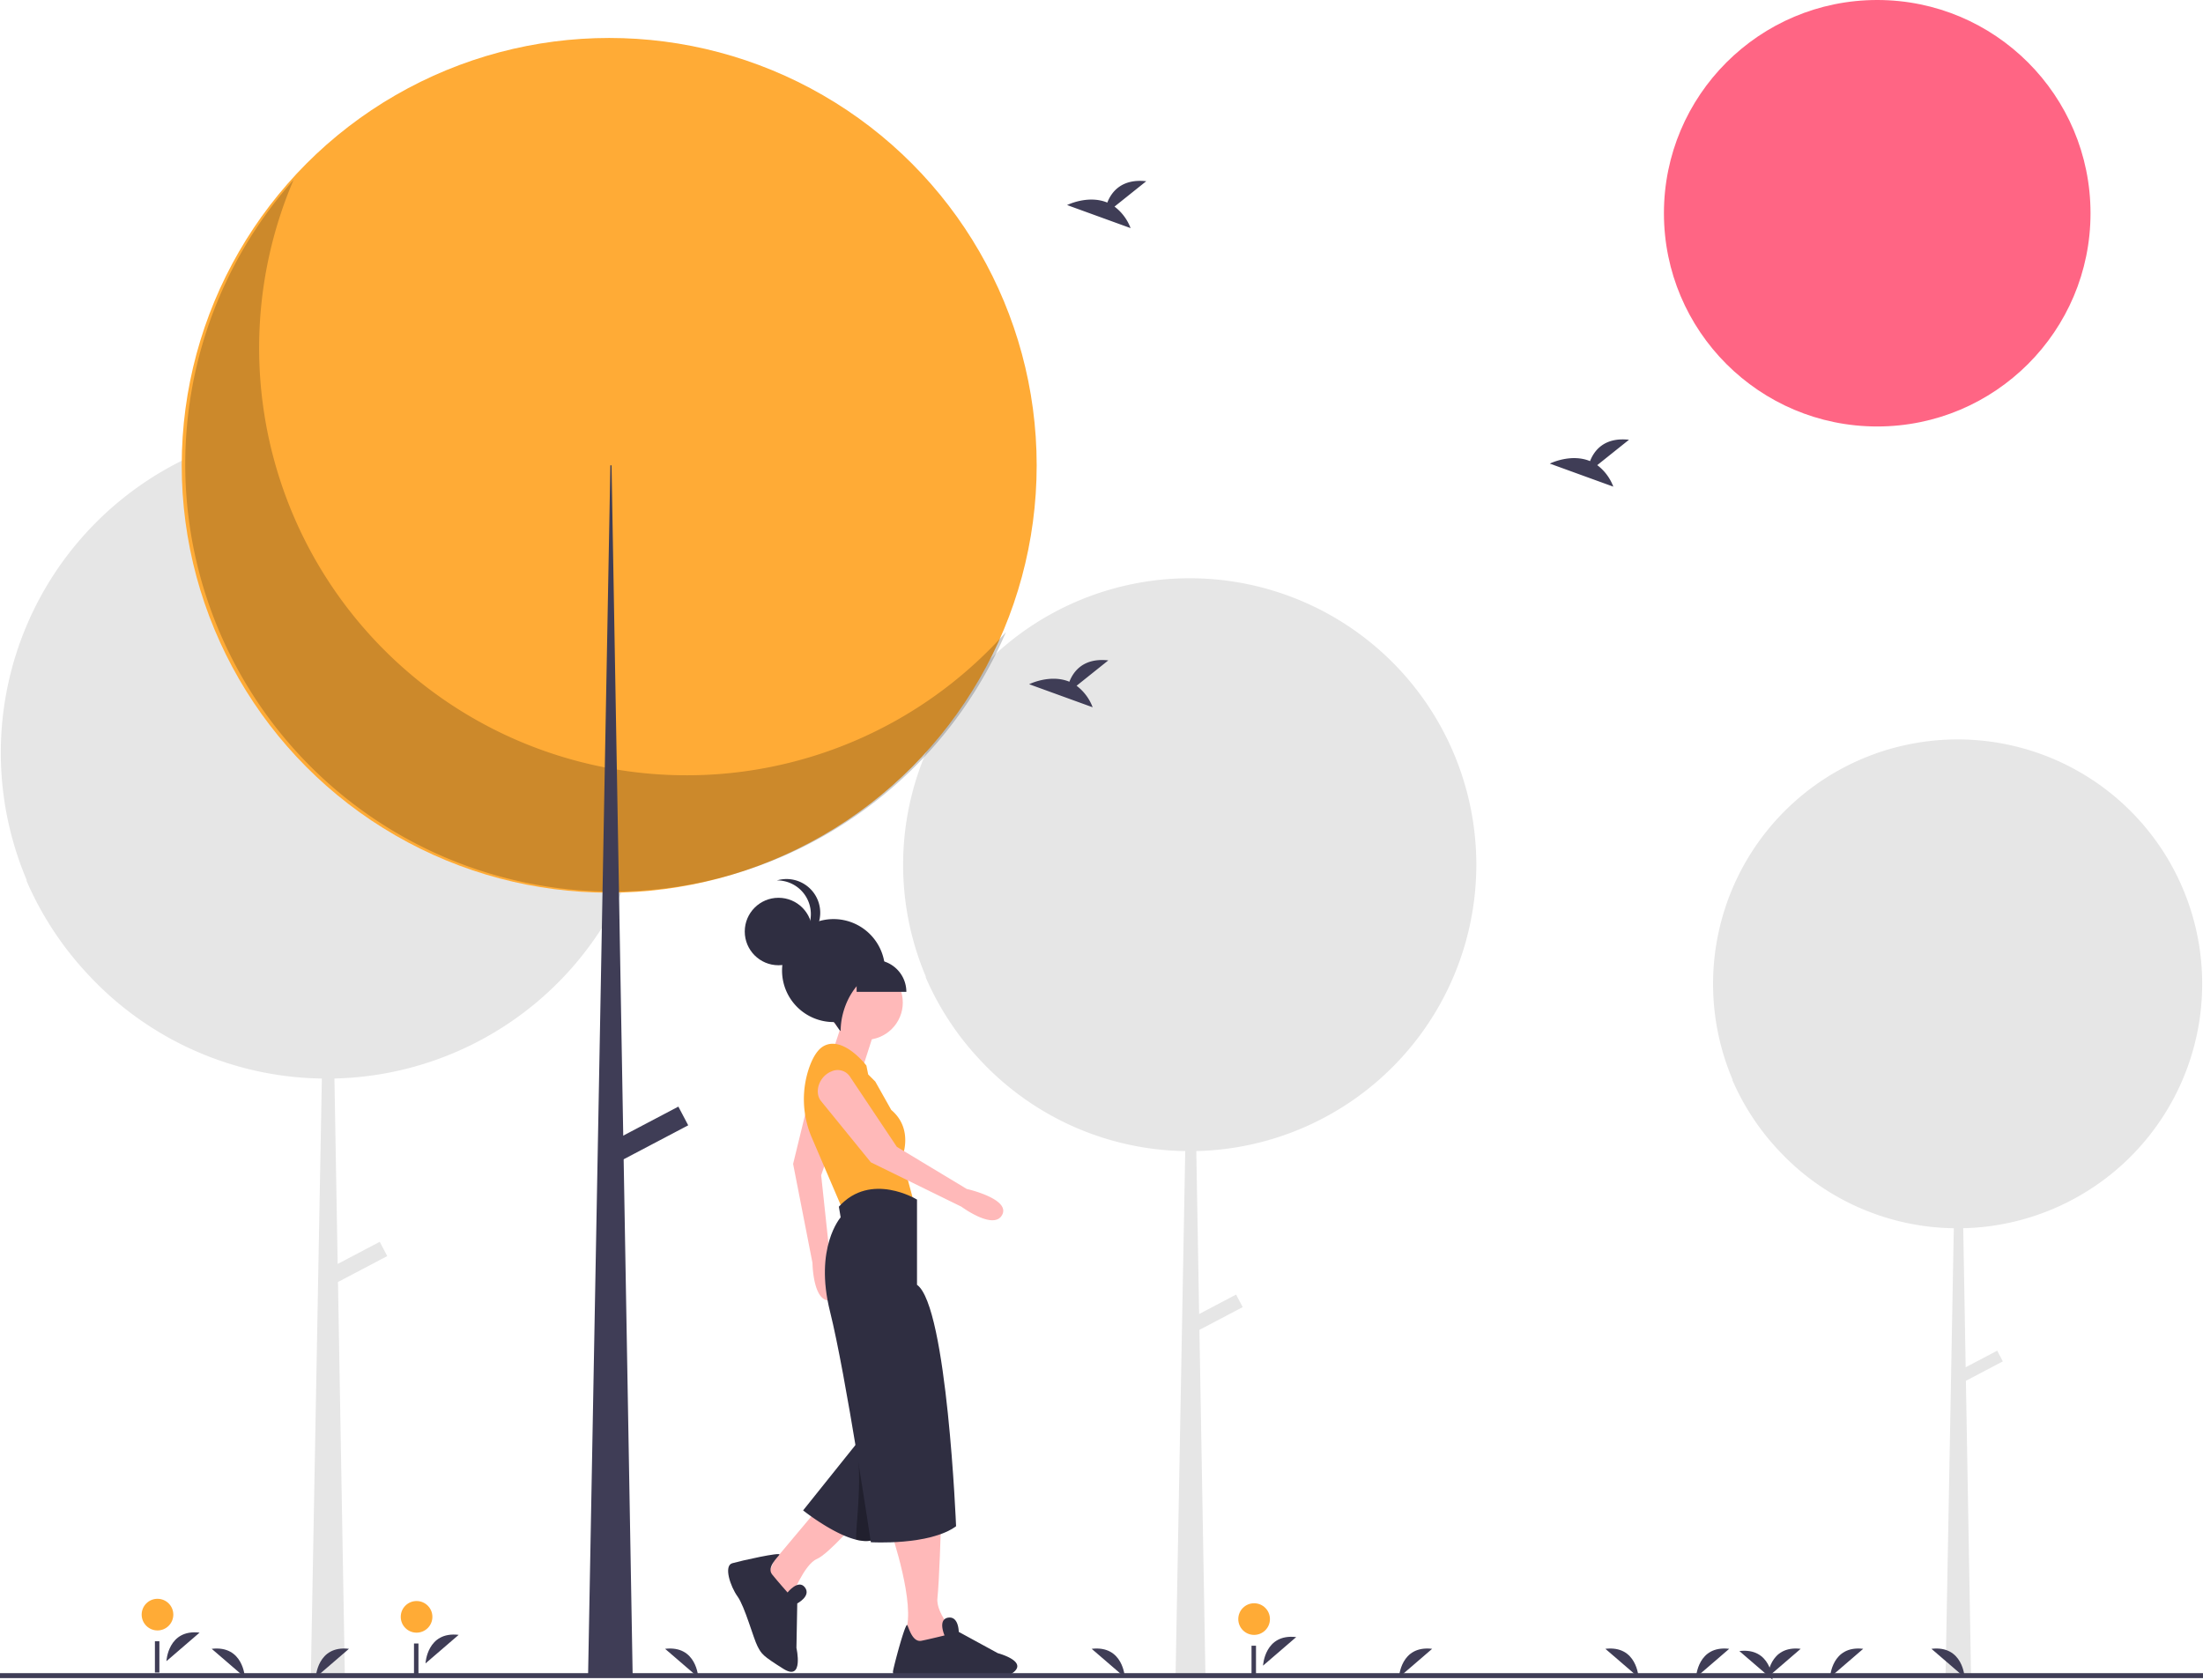 <svg id="a3fec48f-3481-4190-9b24-b4f8cfdaa861" data-name="Layer 1" xmlns="http://www.w3.org/2000/svg" width="888" height="677.207" viewBox="0 0 888 677.207"><title>walking_outside</title><path d="M1043.675,508.056A98.58,98.58,0,1,0,854.454,546.865c-.096-.107-.196-.211-.292-.319a98.666,98.666,0,0,0,17.954,27.783c.022.025.045.049.068.073.606.66,1.215,1.317,1.838,1.96a98.28,98.28,0,0,0,69.529,30.254L940.22,787.545h10.291l-2.083-119.415,14.887-7.838-2.271-4.314-12.711,6.692-.978-56.064A98.578,98.578,0,0,0,1043.675,508.056Z" transform="translate(-156 -111.396)" fill="#e6e6e6"/><path d="M751.087,460.008a115.526,115.526,0,1,0-221.75,45.481c-.113-.126-.23-.248-.342-.374a115.628,115.628,0,0,0,21.041,32.559c.026.029.053.057.08.086.71.773,1.423,1.543,2.154,2.297a115.176,115.176,0,0,0,81.482,35.454l-3.904,212.033h12.06l-2.441-139.944,17.446-9.185-2.661-5.055-14.896,7.842-1.146-65.702A115.525,115.525,0,0,0,751.087,460.008Z" transform="translate(-156 -111.396)" fill="#e6e6e6"/><path d="M419.259,414.815A131.467,131.467,0,1,0,166.912,466.571c-.129-.143-.261-.282-.389-.426a131.582,131.582,0,0,0,23.944,37.051c.03.033.061.065.091.098.808.88,1.62,1.756,2.451,2.614a131.068,131.068,0,0,0,92.725,40.346L281.291,787.545h13.725L292.238,628.291,312.091,617.839l-3.029-5.753-16.952,8.925-1.304-74.767A131.465,131.465,0,0,0,419.259,414.815Z" transform="translate(-156 -111.396)" fill="#e6e6e6"/><circle cx="756.685" cy="85.976" r="85.976" fill="#ff6584"/><circle cx="245.559" cy="187.616" r="172.312" fill="#ffab36"/><path d="M274.329,183.922A172.325,172.325,0,0,0,561.452,366.292,172.327,172.327,0,1,1,274.329,183.922Z" transform="translate(-156 -111.396)" opacity="0.2"/><polygon points="246.032 187.616 246.506 187.616 255.027 676.148 237.038 676.148 246.032 187.616" fill="#3f3d56"/><rect x="412.92" y="552.746" width="8.521" height="32.19" transform="translate(570.177 -176.701) rotate(62.234)" fill="#3f3d56"/><path d="M665.115,782.975s.622-13.027,13.366-11.513" transform="translate(-156 -111.396)" fill="#3f3d56"/><circle cx="505.514" cy="652.803" r="6.379" fill="#ffab36"/><rect x="504.476" y="663.545" width="1.801" height="12.604" fill="#3f3d56"/><path d="M223.083,781.174s.622-13.027,13.366-11.513" transform="translate(-156 -111.396)" fill="#3f3d56"/><circle cx="63.482" cy="651.003" r="6.379" fill="#ffab36"/><rect x="62.444" y="661.744" width="1.801" height="12.604" fill="#3f3d56"/><path d="M327.514,782.075s.622-13.027,13.366-11.513" transform="translate(-156 -111.396)" fill="#3f3d56"/><circle cx="167.913" cy="651.903" r="6.379" fill="#ffab36"/><rect x="166.875" y="662.644" width="1.801" height="12.604" fill="#3f3d56"/><path d="M605.243,194.695l12.795-10.233c-9.94-1.097-14.024,4.324-15.695,8.615-7.765-3.224-16.219,1.001-16.219,1.001l25.6,9.294A19.372,19.372,0,0,0,605.243,194.695Z" transform="translate(-156 -111.396)" fill="#3f3d56"/><path d="M799.827,298.936l12.795-10.233c-9.94-1.097-14.024,4.324-15.695,8.615-7.765-3.224-16.219,1.001-16.219,1.001l25.6,9.294A19.372,19.372,0,0,0,799.827,298.936Z" transform="translate(-156 -111.396)" fill="#3f3d56"/><path d="M589.955,387.889l12.795-10.233c-9.94-1.097-14.024,4.324-15.695,8.615-7.765-3.224-16.219,1.001-16.219,1.001l25.6,9.294A19.372,19.372,0,0,0,589.955,387.889Z" transform="translate(-156 -111.396)" fill="#3f3d56"/><path d="M515.255,729.276s10.021,29.348,5.726,40.085l12.884,11.453,7.874-10.021s-8.59-8.59-7.874-15.032,1.432-29.348,1.432-29.348Z" transform="translate(-156 -111.396)" fill="#ffb9b9"/><path d="M563.21,786.536c-.585.342-1.143.666-1.657.963H517.125a2.345,2.345,0,0,1-1.152-2.395c.207-1.062.738-3.223,1.395-5.708,1.557-5.879,3.844-13.576,4.339-12.757a.009.009,0,0,1,.009.009c.693,1.278,2.125,7.004,5.708,6.293,3.583-.72,9.309-2.152,9.309-2.152s-2.044-4.591-.09-6.446a2.738,2.738,0,0,1,1.521-.711c4.294-.711,4.294,5.726,4.294,5.726l15.746,8.589a26.155,26.155,0,0,1,3.961,1.449C565.362,780.891,568.521,783.448,563.21,786.536Z" transform="translate(-156 -111.396)" fill="#2f2e41"/><path d="M486.623,718.539l-18.611,22.19-5.011,11.453,6.442,5.011,5.726-2.147s5.011-12.884,10.021-15.032S502.371,723.549,502.371,723.549Z" transform="translate(-156 -111.396)" fill="#ffb9b9"/><path d="M525.634,701.51l-9.491,17.594-6.8,12.598c-2.176,1.296-5.075,1.274-8.196.508a31.391,31.391,0,0,1-4.266-1.424c-8.518-3.486-17.158-10.408-17.158-10.408L496.072,699.949l5.34-6.664,1.267-1.589,6.106,2.613,10.773,4.603Z" transform="translate(-156 -111.396)" fill="#2f2e41"/><path d="M483.274,549.581l-7.582,31.1,7.804,39.9s.192,16.311,7.344,15.073-.343-17.688-.343-17.688l-3.498-32.716L498.184,552.929a5.939,5.939,0,0,0-2.862-7.032h0C490.893,543.193,484.6,545.117,483.274,549.581Z" transform="translate(-156 -111.396)" fill="#ffb9b9"/><path d="M509.887,522.768l-6.442,20.042-12.169-6.442s5.011-14.316,5.011-16.463S509.887,522.768,509.887,522.768Z" transform="translate(-156 -111.396)" fill="#ffb9b9"/><circle cx="348.876" cy="404.213" r="15.032" fill="#ffb9b9"/><path d="M508.813,547.463,505.95,544.6l-.716-3.579s-9.305-12.169-17.179-7.874c-2.461,1.342-4.292,4.432-5.647,8.046a39.085,39.085,0,0,0,.899,29.072l12.622,29.451,28.632-2.863-5.011-18.611s5.011-11.453-4.295-19.327Z" transform="translate(-156 -111.396)" fill="#ffab36"/><path d="M525.634,701.51l-9.491,17.594-6.8,12.598c-2.176,1.296-5.075,1.274-8.196.508-.544-3.622,2.706-22.762.15-38.367l.115-.558,1.267-1.589,6.106,2.613,10.773,4.603Z" transform="translate(-156 -111.396)" opacity="0.3"/><path d="M525.634,595.063s-18.611-11.453-31.495,2.863l.716,4.295s-10.737,12.169-4.295,37.937,16.463,93.054,16.463,93.054,23.621,1.432,34.358-6.442c0,0-3.579-88.759-15.748-97.349Z" transform="translate(-156 -111.396)" fill="#2f2e41"/><path d="M486.827,555.196l20.197,24.836,36.506,17.895s13.111,9.704,16.447,3.258-14.3-10.416-14.3-10.416l-28.18-16.984-18.992-28.444a5.939,5.939,0,0,0-7.332-1.969h0C486.342,545.265,484.071,551.442,486.827,555.196Z" transform="translate(-156 -111.396)" fill="#ffb9b9"/><path d="M473.446,753.472s4.388-5.518,7.009-2.041-3.091,6.456-3.091,6.456l-.332,17.935s3.117,13.713-5.298,8.415-8.746-5.933-10.402-9.106-5.076-15.921-8.028-20.032-5.655-12.389-2.151-13.41,19.838-4.654,19.025-3.444-5.229,5.128-2.939,7.97S473.446,753.472,473.446,753.472Z" transform="translate(-156 -111.396)" fill="#2f2e41"/><path d="M512.749,502.78c0-.018.001-.036.001-.055a20.758,20.758,0,1,0-20.758,20.758c.482,0,2.389,3.611,2.863,3.579C494.884,516.105,501.972,503.516,512.749,502.78Z" transform="translate(-156 -111.396)" fill="#2f2e41"/><circle cx="313.802" cy="375.582" r="13.6" fill="#2f2e41"/><path d="M469.178,466.376a13.581,13.581,0,0,1,3.88,26.622,13.59,13.59,0,1,0-3.88-26.622Z" transform="translate(-156 -111.396)" fill="#2f2e41"/><path d="M345.297,387.034h7.158a12.884,12.884,0,0,1,12.884,12.884v0a0,0,0,0,1,0,0H345.297a0,0,0,0,1,0,0V387.034A0,0,0,0,1,345.297,387.034Z" fill="#2f2e41"/><path d="M839.655,787.703s.622-13.027,13.366-11.513" transform="translate(-156 -111.396)" fill="#3f3d56"/><path d="M719.919,787.703s.622-13.027,13.366-11.513" transform="translate(-156 -111.396)" fill="#3f3d56"/><path d="M283.289,787.703s.622-13.027,13.366-11.513" transform="translate(-156 -111.396)" fill="#3f3d56"/><path d="M893.671,787.703s.622-13.027,13.366-11.513" transform="translate(-156 -111.396)" fill="#3f3d56"/><path d="M868.464,787.703s.622-13.027,13.366-11.513" transform="translate(-156 -111.396)" fill="#3f3d56"/><path d="M816.465,787.703s-.622-13.027-13.366-11.513" transform="translate(-156 -111.396)" fill="#3f3d56"/><path d="M609.403,787.703s-.622-13.027-13.366-11.513" transform="translate(-156 -111.396)" fill="#3f3d56"/><path d="M437.452,787.703s-.622-13.027-13.366-11.513" transform="translate(-156 -111.396)" fill="#3f3d56"/><path d="M254.697,787.703s-.622-13.027-13.366-11.513" transform="translate(-156 -111.396)" fill="#3f3d56"/><path d="M947.904,787.703s-.622-13.027-13.366-11.513" transform="translate(-156 -111.396)" fill="#3f3d56"/><path d="M870.481,788.604s-.622-13.027-13.366-11.513" transform="translate(-156 -111.396)" fill="#3f3d56"/><rect y="674.604" width="888" height="2" fill="#3f3d56"/></svg>